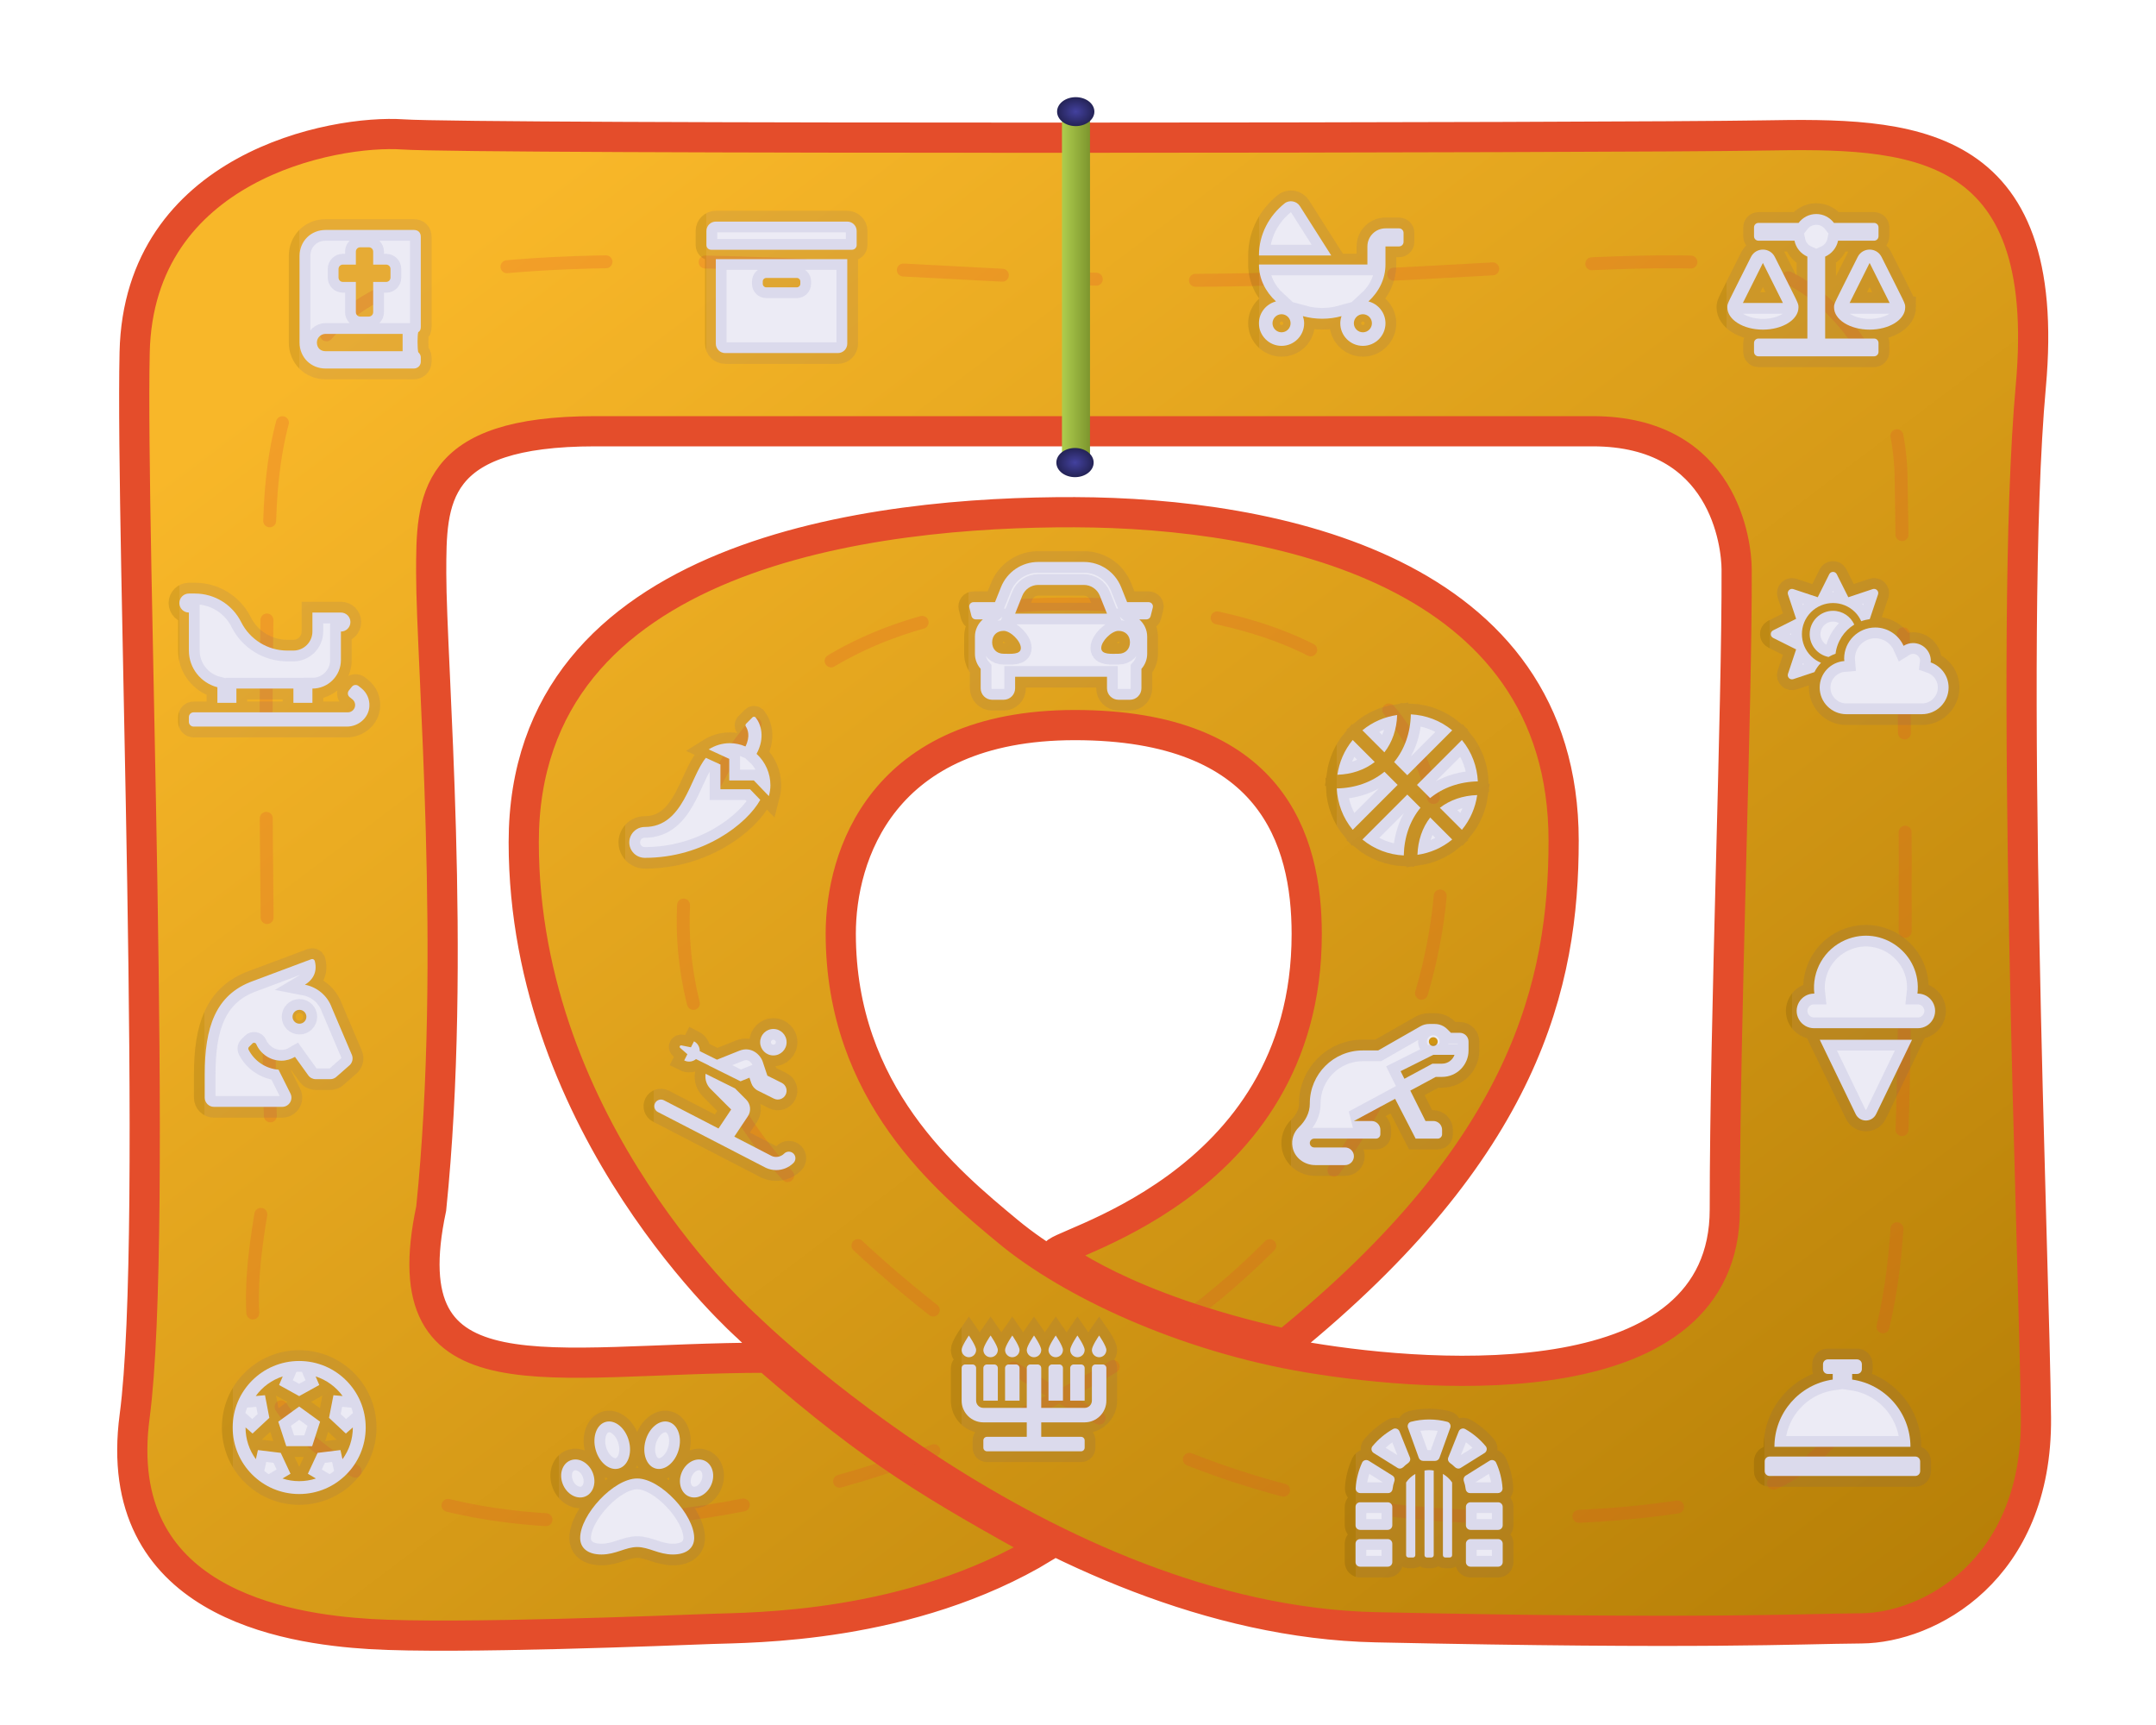 <svg xmlns="http://www.w3.org/2000/svg" viewBox="0 0 500 400"   >
  <defs>
    <linearGradient id="color-1" >
      <title>Pal - 1 - #43419E</title>
      <stop style="stop-color: rgb(67, 65, 158);"/>
    </linearGradient>
    <linearGradient id="color-2" >
      <title>Pal - 1 - #f4f3f9</title>
      <stop style="stop-color: rgb(236, 235, 245);"/>
    </linearGradient>
    <linearGradient id="color-3" >
      <title>Pal - 1 - #E44E2B</title>
      <stop style="stop-color: rgb(228, 77, 43);"/>
    </linearGradient>
    <linearGradient id="color-4">
      <title>freehand</title>
      <stop style="stop-color: rgba(228, 77, 43, 0.32);"/>
    </linearGradient>
    <linearGradient id="color-0" >
      <title>Pal - 1 - #F8B529</title>
      <stop style="stop-color: rgb(248, 181, 41);"/>
    </linearGradient>
    <pattern x="0" y="0" width="25" height="25" patternUnits="userSpaceOnUse" viewBox="0 0 100 100" id="pattern-0">
      <rect x="0" y="0" width="50" height="100" style="fill: black;"/>
    </pattern>
    <pattern id="pattern-0-0" patternTransform="matrix(0.147, -0.108, 0.036, 0.049, 232.06, 62.396)" />
    <pattern id="pattern-1" viewBox="0 0 100 100" patternUnits="userSpaceOnUse" preserveAspectRatio="none" width="100" height="100" >
      <path style="stroke: rgb(0, 0, 0);" d="M 98.838 0.342 L 0.431 98.928 C 0.431 98.928 0.65 1.044 0.624 1.044 C 0.598 1.044 98.772 0.425 98.838 0.342 Z"/>
    </pattern>
    <radialGradient gradientUnits="userSpaceOnUse" cx="255.749" cy="18.158" r="8.285" id="gradient-0">
      <stop offset="0" style="stop-color: rgba(67, 65, 158, 1)"/>
      <stop offset="1" style="stop-color: rgba(36, 35, 86, 1)"/>
    </radialGradient>
    <radialGradient gradientUnits="userSpaceOnUse" cx="255.749" cy="18.158" r="8.285" id="gradient-1">
      <stop offset="0" style="stop-color: rgba(67, 65, 158, 1)"/>
      <stop offset="1" style="stop-color: rgba(36, 35, 86, 1)"/>
    </radialGradient>
    <linearGradient gradientUnits="userSpaceOnUse" x1="249.534" y1="23.792" x2="249.534" y2="106.349" id="gradient-3" gradientTransform="matrix(0, -0.109, 0.109, 0, 242.163, 88.469)">
      <stop offset="0" style="stop-color: #bada55"/>
      <stop offset="1" style="stop-color: #758d29"/>
    </linearGradient>
    <linearGradient gradientUnits="userSpaceOnUse" x1="251.421" y1="31.076" x2="251.421" y2="379.279" id="gradient-21" gradientTransform="matrix(0.798, -0.603, 0.815, 1.078, -89.59, 152.237)">
      <stop offset="0" style="stop-color: rgba(248, 183, 41, 1)"/>
      <stop offset="1" style="stop-color: rgba(181, 126, 6, 1)"/>
    </linearGradient>
    <linearGradient id="gradient-22" />
  </defs>
  <g style="pointer-events: none; visibility: hidden;">
    <path style="stroke: rgb(0, 0, 0); fill: none;" d="M 32.226 81.181 C 30.907 60.825 54.662 29.352 87.874 31.169 C 178.139 36.106 334.72 32.703 425.231 31.169 C 456.432 30.64 473.555 54.297 471.748 88.218 C 467.279 172.138 469.908 248.063 471.748 331.836 C 472.36 359.707 450.378 377.716 421.979 377.716 C 371.268 377.716 358.612 377.716 330.47 377.716 C 287.772 377.716 270.364 372.823 250.265 360.607 C 213.068 337.998 176.553 314.831 150.747 280.263 C 133.506 257.167 122.667 221.691 122.859 200 C 123.388 140.168 176.778 119.421 250.265 119.185 C 322.539 118.952 365.729 135.944 363.914 200 C 362.463 251.205 353.574 270.532 339.803 287.382 C 317.228 315.004 298.741 322.215 242.734 357.841 C 222.696 370.587 186.99 377.716 154.883 377.716 C 133.88 377.716 108.153 377.716 85.034 377.716 C 62.192 377.716 29.062 367.546 32.226 329.468 C 41.417 218.844 30.267 167.452 32.226 81.181 Z"/>
    <path style="stroke: rgb(0, 0, 0); fill: none;" d="M 100 134.445 C 99.052 122.792 105.675 98.96 129.529 100 C 194.362 102.825 296.506 100.877 361.515 100 C 383.924 99.696 401.298 108.969 400 128.386 C 396.791 176.423 400 225.083 400 273.054 C 400 303.35 391.219 314.831 366.962 314.831 C 346.657 314.831 343.515 314.831 324.54 314.831 C 307.226 314.831 286.198 309.414 262.238 300 C 228.397 286.704 214.79 268.999 200 238.884 C 193.104 224.844 197.062 209.514 200 200 C 205.159 183.294 228.897 167.921 250.265 167.921 C 270.806 167.921 293.396 184.198 300 200 C 305.519 213.204 303.44 226.676 300 236.822 C 288.897 269.571 265.808 280.647 238.708 294.667 C 213.222 307.852 183.806 314.916 167.075 314.831 C 152.006 314.754 136.233 314.831 122.276 314.831 C 94.732 314.831 98.212 293.846 100 272.022 C 104.192 220.878 98.593 183.828 100 134.445 Z"/>
  </g>
  <path style="paint-order: stroke; fill: url(#gradient-21); stroke: url(#color-3); stroke-width: 7px;" d="M 244.902 290.818 C 244.902 290.818 260.221 303.304 298.108 311.634 C 354.015 266.289 362.624 227.955 362.624 194.945 C 362.624 132.166 295.349 118.919 249.265 118.772 C 203.181 118.625 121.459 127.848 121.459 195.297 C 121.459 261.983 173.36 307.729 173.36 307.729 C 173.36 307.729 242.422 375.699 319.098 377.337 C 395.774 378.975 416.313 377.706 431.724 377.592 C 447.135 377.478 472.488 364.282 472.159 328.727 C 471.83 293.172 465.668 148.003 470.965 89.586 C 476.262 31.169 442.372 30.824 408.877 31.41 C 375.382 31.996 109.694 32.294 93.499 31.169 C 77.304 30.044 32.194 38.644 31.226 81.712 C 30.258 124.78 36.941 285.327 31.226 328.404 C 25.511 371.481 66.124 377.72 85.896 378.911 C 105.668 380.102 156.087 378.051 165.016 377.716 C 173.945 377.381 211.014 377.716 242.222 358.789 C 216.562 344.523 203.416 337.022 177.887 314.831 C 127.017 314.831 90.298 325.793 100 280.25 C 105.976 221.989 100 153.869 100 132.939 C 100 115.824 100 100 138.013 100 C 183.189 100 308.615 100 369.365 100 C 400 100 402.724 126.38 402.746 131.998 C 402.87 163.648 400 236.385 400 280.444 C 400 324.503 332.885 319.672 303.68 314.831 C 274.475 309.99 248.051 297.399 233.843 285.622 C 219.635 273.845 194.982 253.594 194.982 216.473 C 194.982 198.676 204.338 168.135 249.265 168.135 C 294.853 168.135 303.042 194.575 303.042 216.597 C 303.042 276.34 242.113 288.899 244.902 290.818 Z">
    <title>Track</title>
  </path>
  <path style="fill: none; stroke-linecap: round; stroke-dashoffset: 18px; stroke-width: 3px; stroke-dasharray: 23; stroke: url(#color-3); stroke-opacity: 0.22;" d="M 249.245 64.583 C 321.659 67.374 390.807 55.661 412.279 63.389 C 425.346 68.092 440.522 86.547 440.889 110.822 C 441.673 162.668 443.419 266.486 438.555 297.975 C 432.916 334.48 417.433 343.415 401.698 347.066 C 371.411 354.094 331.234 352.661 307.701 347.883 C 276.906 341.631 231.023 323.85 183.606 273.631 C 136.189 223.412 155.424 141.691 244.174 140.101 C 332.924 138.511 335.487 187.832 334.128 206.212 C 332.769 224.592 321.695 312.105 182.989 346.609 C 128.911 360.061 90.269 348.839 73.649 335.457 C 47.642 314.515 63.171 280.018 62.782 263.122 C 62.145 235.429 60.765 155.137 62.681 117.504 C 63.748 96.537 69.946 70.113 100.107 64.213 C 137.907 56.818 203.864 62.834 249.245 64.583 Z"/>
  <g style="pointer-events: none;">
    <title>Finish line</title>
    <rect x="246.286" y="23.792" width="6.496" height="82.557" style="paint-order: fill; fill: url(#gradient-3);"/>
    <rect x="246.286" y="23.792" width="6.496" height="82.557" style="paint-order: fill; fill: url(#pattern-0-0); fill-opacity: 0.47;"/>
    <circle style="stroke: rgba(0, 0, 0, 0.57); stroke-width: 0px; fill: url(#gradient-0);" cx="255.749" cy="18.158" r="8.285" transform="matrix(0.522, 0, 0, 0.405, 115.973, 18.533)"/>
    <circle style="stroke: rgba(0, 0, 0, 0.64); stroke-width: 0px; fill: url(#gradient-1);" cx="255.749" cy="18.158" r="8.285" transform="matrix(0.522, 0, 0, 0.408, 115.804, 99.855)"/>
  </g>
  <g style="pointer-events: none; visibility: hidden;">
    <title>Track lines</title>
    <path d="M 277.717 89.105 C 291.635 91.644 301.887 84.841 316.022 84.841 C 320.632 84.841 335.549 87.043 340.15 87.204 C 350.104 87.551 364.749 85.005 364.749 85.415" style="fill: none; stroke: url(#color-4); stroke-linecap: round; stroke-miterlimit: 3; stroke-width: 4px; stroke-opacity: 0.6; stroke-dasharray: 30px; stroke-dashoffset: -24px;"/>
    <path d="M 303.768 63.736 C 316.924 64.282 330.038 63.138 343.14 63.138" style="fill: none; stroke: url(#color-4); stroke-linecap: round; stroke-miterlimit: 3; stroke-width: 4px; stroke-opacity: 0.6; stroke-dasharray: 30px; stroke-dashoffset: -24px;"/>
    <path d="M 316.999 40.415 C 334.752 38.345 357.946 45.445 369.197 45.14 C 374.626 44.993 385.581 43.374 390.506 40.546" style="fill: none; stroke: url(#color-4); stroke-linecap: round; stroke-miterlimit: 3; stroke-width: 4px; stroke-opacity: 0.6; stroke-dasharray: 30px; stroke-dashoffset: -24px;"/>
    <path d="M 413.387 41.911 C 421.679 44.057 425.353 46.394 431.035 52.784 C 432.294 54.199 433.943 55.729 434.948 57.331 C 435.209 57.746 436.323 61.487 436.697 61.487" style="fill: none; stroke: url(#color-4); stroke-linecap: round; stroke-miterlimit: 3; stroke-width: 4px; stroke-opacity: 0.6; stroke-dasharray: 30px; stroke-dashoffset: -24px;"/>
    <path d="M 413.251 69.199 C 421.604 74.773 432.271 83.011 432.271 94.37" style="fill: none; stroke: url(#color-4); stroke-linecap: round; stroke-miterlimit: 3; stroke-width: 4px; stroke-opacity: 0.6; stroke-dasharray: 30px; stroke-dashoffset: -24px;"/>
    <path d="M 412.104 88.425 C 418.316 95.613 424.883 101.724 428.827 110.577 C 430.316 113.922 429.008 129.749 430.522 132.777" style="fill: none; stroke: url(#color-4); stroke-linecap: round; stroke-miterlimit: 3; stroke-width: 4px; stroke-opacity: 0.6; stroke-dasharray: 30px; stroke-dashoffset: -24px;"/>
    <path d="M 420.222 140.766 C 420.222 155.249 421.786 170.049 421.786 184.35" style="fill: none; stroke: url(#color-4); stroke-linecap: round; stroke-miterlimit: 3; stroke-width: 4px; stroke-opacity: 0.6; stroke-dasharray: 30px; stroke-dashoffset: -24px;"/>
    <path d="M 436.544 147.732 C 436.544 162.681 436.44 177.664 436.44 192.586" style="fill: none; stroke: url(#color-4); stroke-linecap: round; stroke-miterlimit: 3; stroke-width: 4px; stroke-opacity: 0.6; stroke-dasharray: 30px; stroke-dashoffset: -24px;"/>
    <path d="M 450.901 152.241 C 451.924 164.737 450.158 177.991 452.611 190.3 C 453.211 193.309 455.638 198.596 453.02 201.168" style="fill: none; stroke: url(#color-4); stroke-linecap: round; stroke-miterlimit: 3; stroke-width: 4px; stroke-opacity: 0.6; stroke-dasharray: 30px; stroke-dashoffset: -24px;"/>
    <path d="M 416.882 210.737 C 417.246 217.691 419.26 224.114 418.85 231.213 C 418.352 239.807 414.914 248.308 414.914 256.883" style="fill: none; stroke: url(#color-4); stroke-linecap: round; stroke-miterlimit: 3; stroke-width: 4px; stroke-opacity: 0.6; stroke-dasharray: 30px; stroke-dashoffset: -24px;"/>
    <path d="M 440.759 214.977 C 441.654 222.495 442.158 230.584 439.968 237.981 C 437.906 244.947 432.263 251.763 432.263 258.902" style="fill: none; stroke: url(#color-4); stroke-linecap: round; stroke-miterlimit: 3; stroke-width: 4px; stroke-opacity: 0.6; stroke-dasharray: 30px; stroke-dashoffset: -24px;"/>
    <path d="M 455.723 239.61 C 457.578 252.642 459.986 266.815 455.719 279.637 C 455.229 281.112 453.514 291.563 453.04 291.324" style="fill: none; stroke: url(#color-4); stroke-linecap: round; stroke-miterlimit: 3; stroke-width: 4px; stroke-opacity: 0.6; stroke-dasharray: 30px; stroke-dashoffset: -24px;"/>
    <path d="M 429.682 286.17 C 429.277 289.532 428.849 292.932 428.252 296.269 C 427.4 301.026 425.857 305.661 425.458 310.503 C 424.979 316.31 428.189 328.57 419.654 328.57" style="fill: none; stroke: url(#color-4); stroke-linecap: round; stroke-miterlimit: 3; stroke-width: 4px; stroke-opacity: 0.6; stroke-dasharray: 30px; stroke-dashoffset: -24px;"/>
    <path d="M 454.321 322.014 C 452.96 335.141 455.851 355.726 437.071 355.726" style="fill: none; stroke: url(#color-4); stroke-linecap: round; stroke-miterlimit: 3; stroke-width: 4px; stroke-opacity: 0.6; stroke-dasharray: 30px; stroke-dashoffset: -24px;"/>
    <path d="M 425.022 362.122 C 410.945 364.96 398.335 360.697 384.714 360.697" style="fill: none; stroke: url(#color-4); stroke-linecap: round; stroke-miterlimit: 3; stroke-width: 4px; stroke-opacity: 0.6; stroke-dasharray: 30px; stroke-dashoffset: -24px;"/>
    <path d="M 448.315 323.861 C 445.98 330.325 444.116 337.815 440.594 343.762 C 433.05 356.501 413.779 351.985 401.744 351.985" style="fill: none; stroke: url(#color-4); stroke-linecap: round; stroke-miterlimit: 3; stroke-width: 4px; stroke-opacity: 0.6; stroke-dasharray: 30px; stroke-dashoffset: -24px;"/>
    <path d="M 323.255 367.884 C 308.754 367.884 296.597 356.857 282.266 353.96" style="fill: none; stroke: url(#color-4); stroke-linecap: round; stroke-miterlimit: 3; stroke-width: 4px; stroke-opacity: 0.6; stroke-dasharray: 30px; stroke-dashoffset: -24px;"/>
    <path d="M 364.816 347.475 C 349.691 347.475 336.224 342.093 321.559 340.074 C 315.6 339.254 309.504 340.057 303.535 339.257 C 303.054 339.192 298.523 338.738 298.523 338.468" style="fill: none; stroke: url(#color-4); stroke-linecap: round; stroke-miterlimit: 3; stroke-width: 4px; stroke-opacity: 0.6; stroke-dasharray: 30px; stroke-dashoffset: -24px;"/>
    <path d="M 287.488 331.267 C 282.15 330.807 270.961 332.501 266.278 329.852 C 264.485 328.838 252.247 312.875 250.155 312.875" style="fill: none; stroke: url(#color-4); stroke-linecap: round; stroke-miterlimit: 3; stroke-width: 4px; stroke-opacity: 0.6; stroke-dasharray: 30px; stroke-dashoffset: -24px;"/>
    <path d="M 236.874 331.23 C 230.742 329.61 225.458 325.4 220.256 321.942" style="fill: none; stroke: url(#color-4); stroke-linecap: round; stroke-miterlimit: 3; stroke-width: 4px; stroke-opacity: 0.6; stroke-dasharray: 30px; stroke-dashoffset: -24px;"/>
    <path d="M 221.44 309.336 C 210.289 304.283 203.1 294.016 199.446 290.363" style="fill: none; stroke: url(#color-4); stroke-linecap: round; stroke-miterlimit: 3; stroke-width: 4px; stroke-opacity: 0.6; stroke-dasharray: 30px; stroke-dashoffset: -24px;"/>
    <path d="M 229.642 298.947 C 224.304 294.457 213.196 276.587 207.256 273.006" style="fill: none; stroke: url(#color-4); stroke-linecap: round; stroke-miterlimit: 3; stroke-width: 4px; stroke-opacity: 0.6; stroke-dasharray: 30px; stroke-dashoffset: -24px;"/>
    <path d="M 358.236 321.141 C 353.185 321.296 348.135 321.445 343.084 321.445" style="fill: none; stroke: url(#color-4); stroke-linecap: round; stroke-miterlimit: 3; stroke-width: 4px; stroke-opacity: 0.6; stroke-dasharray: 30px; stroke-dashoffset: -24px;"/>
    <path d="M 390.214 314.2 C 388.954 314.98 385.255 317.746 383.951 317.746" style="fill: none; stroke: url(#color-4); stroke-linecap: round; stroke-miterlimit: 3; stroke-width: 4px; stroke-opacity: 0.6; stroke-dasharray: 30px; stroke-dashoffset: -24px;"/>
    <path d="M 203.081 313.62 C 196.272 308.286 186.146 304.264 181.128 297.126 C 177.88 292.506 171.049 284.902 166.93 280.783" style="fill: none; stroke: url(#color-4); stroke-linecap: round; stroke-miterlimit: 3; stroke-width: 4px; stroke-opacity: 0.6; stroke-dasharray: 30px; stroke-dashoffset: -24px;"/>
    <path d="M 194.169 274.553 C 189.888 270.075 187.109 255.979 183.135 251.286 C 179.551 247.054 181.212 229.968 180.548 224.699" style="fill: none; stroke: url(#color-4); stroke-linecap: round; stroke-miterlimit: 3; stroke-width: 4px; stroke-opacity: 0.6; stroke-dasharray: 30px; stroke-dashoffset: -24px;"/>
    <path d="M 162.764 270.724 C 157.802 259.907 147.006 260.411 138.889 240.205 C 134.815 230.062 144.657 209.738 142.886 193.68" style="fill: none; stroke: url(#color-4); stroke-linecap: round; stroke-miterlimit: 3; stroke-width: 4px; stroke-opacity: 0.6; stroke-dasharray: 30px; stroke-dashoffset: -24px;"/>
    <path d="M 146.421 177.378 C 149.148 172.097 152.345 166.408 158.025 163.741 C 159.995 162.816 180.672 154.707 182.616 153.871" style="fill: none; stroke: url(#color-4); stroke-linecap: round; stroke-miterlimit: 3; stroke-width: 4px; stroke-opacity: 0.6; stroke-dasharray: 30px; stroke-dashoffset: -24px;"/>
    <path d="M 159.747 184.547 C 171.559 160.155 186.449 176.716 200.562 157.21" style="fill: none; stroke: url(#color-4); stroke-linecap: round; stroke-miterlimit: 3; stroke-width: 4px; stroke-opacity: 0.6; stroke-dasharray: 30px; stroke-dashoffset: -24px;"/>
    <path d="M 180.07 195.656 C 187.658 184.559 200.251 178.372 210.388 170.051 C 212.547 168.278 213.444 164.112 215.394 162.808" style="fill: none; stroke: url(#color-4); stroke-linecap: round; stroke-miterlimit: 3; stroke-width: 4px; stroke-opacity: 0.6; stroke-dasharray: 30px; stroke-dashoffset: -24px;"/>
    <path d="M 220.373 135.342 C 240.53 128.755 259.172 128.022 276.656 130.577 C 277.571 130.711 298.928 135.143 298.928 137.644" style="fill: none; stroke: url(#color-4); stroke-linecap: round; stroke-miterlimit: 3; stroke-width: 4px; stroke-opacity: 0.6; stroke-dasharray: 30px; stroke-dashoffset: -24px;"/>
    <path d="M 231.39 146.196 C 263.804 142.715 276.797 149.926 299.453 151.162" style="fill: none; stroke: url(#color-4); stroke-linecap: round; stroke-miterlimit: 3; stroke-width: 4px; stroke-opacity: 0.6; stroke-dasharray: 30px; stroke-dashoffset: -24px;"/>
    <path d="M 247.276 159.116 C 265.34 157.204 283.341 171.311 288.98 163.165" style="fill: none; stroke: url(#color-4); stroke-linecap: round; stroke-miterlimit: 3; stroke-width: 4px; stroke-opacity: 0.6; stroke-dasharray: 30px; stroke-dashoffset: -24px;"/>
    <path d="M 328.502 146.224 C 336.479 152.785 345.18 160.04 349.531 169.675 C 353.934 179.425 354.625 190.817 354.625 201.386" style="fill: none; stroke: url(#color-4); stroke-linecap: round; stroke-miterlimit: 3; stroke-width: 4px; stroke-opacity: 0.6; stroke-dasharray: 30px; stroke-dashoffset: -24px;"/>
    <path d="M 310.574 168.656 C 322.068 181.55 327.468 195.82 327.468 213.174" style="fill: none; stroke: url(#color-4); stroke-linecap: round; stroke-miterlimit: 3; stroke-width: 4px; stroke-opacity: 0.6; stroke-dasharray: 30px; stroke-dashoffset: -24px;"/>
    <path d="M 339.793 212.352 C 340.299 224.05 337.226 231.035 331.357 240.657 C 329.863 243.106 327.499 248.532 324.754 249.893" style="fill: none; stroke: url(#color-4); stroke-linecap: round; stroke-miterlimit: 3; stroke-width: 4px; stroke-opacity: 0.6; stroke-dasharray: 30px; stroke-dashoffset: -24px;"/>
    <path d="M 311.958 269.553 C 305.942 278.518 297.463 281.646 290.405 288.581" style="fill: none; stroke: url(#color-4); stroke-linecap: round; stroke-miterlimit: 3; stroke-width: 4px; stroke-opacity: 0.6; stroke-dasharray: 30px; stroke-dashoffset: -24px;"/>
    <path d="M 270.478 289.47 C 265.011 296.203 263.226 297.264 254.42 297.264" style="fill: none; stroke: url(#color-4); stroke-linecap: round; stroke-miterlimit: 3; stroke-width: 4px; stroke-opacity: 0.6; stroke-dasharray: 30px; stroke-dashoffset: -24px;"/>
    <path d="M 309.827 296.778 C 296.007 307.581 308.314 303.295 290.987 307.588" style="fill: none; stroke: url(#color-4); stroke-linecap: round; stroke-miterlimit: 3; stroke-width: 4px; stroke-opacity: 0.6; stroke-dasharray: 30px; stroke-dashoffset: -24px;"/>
    <path d="M 336.597 248.703 C 331.018 258.086 322.343 268.678 314.58 276.304" style="fill: none; stroke: url(#color-4); stroke-linecap: round; stroke-miterlimit: 3; stroke-width: 4px; stroke-opacity: 0.6; stroke-dasharray: 30px; stroke-dashoffset: -24px;"/>
    <path d="M 177.463 329.962 C 161.824 333.26 148.324 335.018 132.199 333.406" style="fill: none; stroke: url(#color-4); stroke-linecap: round; stroke-miterlimit: 3; stroke-width: 4px; stroke-opacity: 0.6; stroke-dasharray: 30px; stroke-dashoffset: -24px;"/>
    <path d="M 183.351 343.119 C 173.629 348.047 163.044 349.796 152.244 350.822 C 147.891 351.236 140.505 350.303 136.474 352.3" style="fill: none; stroke: url(#color-4); stroke-linecap: round; stroke-miterlimit: 3; stroke-width: 4px; stroke-opacity: 0.6; stroke-dasharray: 30px; stroke-dashoffset: -24px;"/>
    <path d="M 208.019 360.065 C 178.711 378.756 174.506 363.258 139.252 368.545" style="fill: none; stroke: url(#color-4); stroke-linecap: round; stroke-miterlimit: 3; stroke-width: 4px; stroke-opacity: 0.6; stroke-dasharray: 30px; stroke-dashoffset: -24px;"/>
    <path d="M 108.135 367.952 C 85.384 371.606 82.994 360.966 64.353 359.293" style="fill: none; stroke: url(#color-4); stroke-linecap: round; stroke-miterlimit: 3; stroke-width: 4px; stroke-opacity: 0.6; stroke-dasharray: 30px; stroke-dashoffset: -24px;"/>
    <path d="M 102.605 344.836 C 82.105 347.711 65.777 340.479 62.868 325.961 C 61.994 321.601 60.454 316.174 60.454 311.735 C 60.454 310.485 61.228 306.256 60.45 305.478" style="fill: none; stroke: url(#color-4); stroke-linecap: round; stroke-miterlimit: 3; stroke-width: 4px; stroke-opacity: 0.6; stroke-dasharray: 30px; stroke-dashoffset: -24px;"/>
    <path d="M 83.983 309.128 C 78.882 295.706 91.884 277.152 90.998 260.373" style="fill: none; stroke: url(#color-4); stroke-linecap: round; stroke-miterlimit: 3; stroke-width: 4px; stroke-opacity: 0.6; stroke-dasharray: 30px; stroke-dashoffset: -24px;"/>
    <path d="M 64.23 283.261 C 63.127 265.958 75.528 252.893 72.771 228.849" style="fill: none; stroke: url(#color-4); stroke-linecap: round; stroke-miterlimit: 3; stroke-width: 4px; stroke-opacity: 0.6; stroke-dasharray: 30px; stroke-dashoffset: -24px;"/>
    <path d="M 49.087 275.596 C 51.108 255.456 41.704 247.314 41.704 231.35 C 41.704 223.866 50.284 207.771 47.811 189.477" style="fill: none; stroke: url(#color-4); stroke-linecap: round; stroke-miterlimit: 3; stroke-width: 4px; stroke-opacity: 0.6; stroke-dasharray: 30px; stroke-dashoffset: -24px;"/>
    <path d="M 63.49 219.793 C 63.935 207.508 72.164 203.766 72.787 185.66 C 73.238 172.545 67.616 163.82 66.802 163.82" style="fill: none; stroke: url(#color-4); stroke-linecap: round; stroke-miterlimit: 3; stroke-width: 4px; stroke-opacity: 0.6; stroke-dasharray: 30px; stroke-dashoffset: -24px;"/>
    <path d="M 88.049 181.251 C 85.388 166.291 85.8 152.92 86.146 137.848 C 86.253 133.162 88.508 126.428 88.756 121.751 C 88.774 121.412 89.178 117.676 88.678 117.676" style="fill: none; stroke: url(#color-4); stroke-linecap: round; stroke-miterlimit: 3; stroke-width: 4px; stroke-opacity: 0.6; stroke-dasharray: 30px; stroke-dashoffset: -24px;"/>
    <path d="M 45.889 162.353 C 45.675 154.399 52.107 146.8 51.199 138.979 C 48.943 119.561 57.642 109.537 59.101 97.165" style="fill: none; stroke: url(#color-4); stroke-linecap: round; stroke-miterlimit: 3; stroke-width: 4px; stroke-opacity: 0.6; stroke-dasharray: 30px; stroke-dashoffset: -24px;"/>
    <path d="M 47.528 93.985 C 47.528 88.316 48.684 83.071 49.684 77.524 C 51.232 68.942 51.411 65.074 57.103 58.544 C 60.345 54.825 70.894 51.065 75.275 50.846 C 87.145 50.251 99.112 48.82 111.003 48.82" style="fill: none; stroke: url(#color-4); stroke-linecap: round; stroke-miterlimit: 3; stroke-width: 4px; stroke-opacity: 0.6; stroke-dasharray: 30px; stroke-dashoffset: -24px;"/>
    <path d="M 71.766 94.809 C 87.824 87.594 94.529 68.877 118.637 70.877" style="fill: none; stroke: url(#color-4); stroke-linecap: round; stroke-miterlimit: 3; stroke-width: 4px; stroke-opacity: 0.6; stroke-dasharray: 30px; stroke-dashoffset: -24px;"/>
    <path d="M 113.299 87.114 C 125.482 82.326 132.594 82.367 151.963 84.765" style="fill: none; stroke: url(#color-4); stroke-linecap: round; stroke-miterlimit: 3; stroke-width: 4px; stroke-opacity: 0.6; stroke-dasharray: 30px; stroke-dashoffset: -24px;"/>
    <path d="M 177.898 82.235 C 187.794 81.524 197.569 81.368 207.504 81.667 C 209.68 81.733 214.533 80.775 216.362 82.604" style="fill: none; stroke: url(#color-4); stroke-linecap: round; stroke-miterlimit: 3; stroke-width: 4px; stroke-opacity: 0.6; stroke-dasharray: 30px; stroke-dashoffset: -24px;"/>
    <path d="M 175.825 49.167 C 189.687 49.167 203.21 42.443 216.809 45.221 C 231.01 48.122 234.012 54.903 240.338 51.684" style="fill: none; stroke: url(#color-4); stroke-linecap: round; stroke-miterlimit: 3; stroke-width: 4px; stroke-opacity: 0.6; stroke-dasharray: 30px; stroke-dashoffset: -24px;"/>
    <path d="M 205.738 66.813 C 220.862 64.588 235.237 68.501 249.907 68.501" style="fill: none; stroke: url(#color-4); stroke-linecap: round; stroke-miterlimit: 3; stroke-width: 4px; stroke-opacity: 0.6; stroke-dasharray: 30px; stroke-dashoffset: -24px;"/>
  </g>
  <g>
    <title>Icons</title>
    <path d="M 166.004 79.692 C 166.004 80.897 166.978 81.871 168.183 81.871 L 194.314 81.871 C 195.518 81.871 196.491 80.897 196.491 79.692 L 196.491 60.093 L 166.004 60.093 L 166.004 79.692 Z M 176.893 65.265 C 176.893 64.817 177.261 64.449 177.709 64.449 L 184.786 64.449 C 185.236 64.449 185.603 64.817 185.603 65.265 L 185.603 65.809 C 185.603 66.258 185.236 66.626 184.786 66.626 L 177.709 66.626 C 177.261 66.626 176.893 66.258 176.893 65.809 L 176.893 65.265 Z M 196.491 51.383 L 166.004 51.383 C 164.8 51.383 163.827 52.356 163.827 53.561 L 163.827 56.828 C 163.827 57.426 164.317 57.915 164.915 57.915 L 197.58 57.915 C 198.179 57.915 198.669 57.426 198.669 56.828 L 198.669 53.561 C 198.669 52.356 197.696 51.383 196.491 51.383 Z" style="paint-order: fill; fill-rule: evenodd; stroke: url(#color-1); stroke-width: 5px; vector-effect: non-scaling-stroke; fill: rgb(236, 235, 245); stroke-opacity: 0.1;"/>
    <path d="M 301.449 47.779 C 300.708 46.612 299.012 46.286 297.912 47.163 C 294.277 50.064 291.965 54.394 291.965 59.241 L 308.732 59.241 L 301.449 47.779 Z M 324.451 52.952 L 321.307 52.952 C 318.995 52.952 317.116 54.832 317.116 57.144 L 317.116 61.337 L 291.965 61.337 C 291.965 64.65 293.472 67.65 295.914 69.897 C 293.648 70.48 291.965 72.516 291.965 74.959 C 291.965 77.856 294.309 80.2 297.204 80.2 C 300.1 80.2 302.445 77.856 302.445 74.959 C 302.445 74.377 302.327 73.833 302.157 73.308 C 303.571 73.695 305.078 73.911 306.636 73.911 C 308.195 73.911 309.707 73.695 311.115 73.308 C 310.94 73.833 310.827 74.377 310.827 74.959 C 310.827 77.856 313.172 80.2 316.068 80.2 C 318.963 80.2 321.307 77.856 321.307 74.959 C 321.307 72.516 319.625 70.48 317.358 69.897 C 319.8 67.65 321.307 64.65 321.307 61.337 L 321.307 57.144 L 324.451 57.144 C 325.027 57.144 325.499 56.673 325.499 56.096 L 325.499 54.001 C 325.499 53.424 325.027 52.952 324.451 52.952 Z M 297.204 77.055 C 296.051 77.055 295.109 76.113 295.109 74.959 C 295.109 73.806 296.051 72.864 297.204 72.864 C 298.358 72.864 299.3 73.806 299.3 74.959 C 299.3 76.113 298.358 77.055 297.204 77.055 Z M 318.163 74.959 C 318.163 76.113 317.221 77.055 316.068 77.055 C 314.914 77.055 313.972 76.113 313.972 74.959 C 313.972 73.806 314.914 72.864 316.068 72.864 C 317.221 72.864 318.163 73.806 318.163 74.959 Z" style="paint-order: fill; fill-rule: evenodd; stroke: url(#color-1); stroke-width: 5px; vector-effect: non-scaling-stroke; fill: rgb(236, 235, 245); stroke-opacity: 0.1;"/>
    <path d="M 417.087 71.282 L 417.086 71.282 C 417.086 70.239 417.172 70.719 411.604 59.584 C 410.467 57.31 407.209 57.305 406.07 59.584 C 400.455 70.815 400.589 70.273 400.589 71.282 L 400.589 71.282 C 400.589 74.13 404.282 76.438 408.838 76.438 C 413.394 76.438 417.087 74.13 417.087 71.282 Z M 408.838 60.97 L 413.478 70.251 L 404.197 70.251 L 408.838 60.97 Z M 441.835 71.282 C 441.835 70.239 441.921 70.719 436.354 59.584 C 435.216 57.31 431.959 57.305 430.819 59.584 C 425.205 70.815 425.338 70.273 425.338 71.282 L 425.337 71.282 C 425.337 74.13 429.03 76.438 433.587 76.438 C 438.142 76.438 441.836 74.13 441.836 71.282 L 441.835 71.282 Z M 428.947 70.251 L 433.587 60.97 L 438.227 70.251 L 428.947 70.251 Z M 434.617 78.5 L 423.274 78.5 L 423.274 59.504 C 424.79 58.841 425.928 57.474 426.265 55.814 L 434.617 55.814 C 435.188 55.814 435.649 55.352 435.649 54.783 L 435.649 52.721 C 435.649 52.151 435.188 51.69 434.617 51.69 L 425.314 51.69 C 424.373 50.444 422.894 49.627 421.212 49.627 C 419.531 49.627 418.051 50.444 417.11 51.69 L 407.806 51.69 C 407.237 51.69 406.776 52.151 406.776 52.721 L 406.776 54.783 C 406.776 55.352 407.237 55.814 407.806 55.814 L 416.16 55.814 C 416.497 57.474 417.633 58.841 419.15 59.504 L 419.15 78.5 L 407.806 78.5 C 407.237 78.5 406.776 78.962 406.776 79.531 L 406.776 81.594 C 406.776 82.164 407.237 82.626 407.806 82.626 L 434.617 82.626 C 435.188 82.626 435.649 82.164 435.649 81.594 L 435.649 79.531 C 435.649 78.962 435.188 78.5 434.617 78.5 Z" style="paint-order: fill; fill-rule: evenodd; stroke: url(#color-1); stroke-width: 5px; vector-effect: non-scaling-stroke; fill: rgb(236, 235, 245); stroke-opacity: 0.1;"/>
    <path d="M 97.588 75.816 L 97.588 54.932 C 97.588 53.928 96.986 53.326 95.981 53.326 L 75.499 53.326 C 72.086 53.326 69.475 55.936 69.475 59.35 L 69.475 79.43 C 69.475 82.845 72.086 85.455 75.499 85.455 L 95.981 85.455 C 96.784 85.455 97.588 84.852 97.588 83.848 L 97.588 82.845 C 97.588 82.443 97.387 82.041 96.986 81.64 C 96.784 80.635 96.784 77.824 96.986 77.021 C 97.387 76.82 97.588 76.419 97.588 75.816 Z M 78.511 62.362 C 78.511 61.807 78.962 61.358 79.515 61.358 L 82.528 61.358 L 82.528 58.346 C 82.528 57.792 82.977 57.342 83.532 57.342 L 85.54 57.342 C 86.095 57.342 86.544 57.792 86.544 58.346 L 86.544 61.358 L 89.556 61.358 C 90.11 61.358 90.56 61.807 90.56 62.362 L 90.56 64.37 C 90.56 64.926 90.11 65.374 89.556 65.374 L 86.544 65.374 L 86.544 72.402 C 86.544 72.957 86.095 73.407 85.54 73.407 L 83.532 73.407 C 82.977 73.407 82.528 72.957 82.528 72.402 L 82.528 65.374 L 79.515 65.374 C 78.962 65.374 78.511 64.926 78.511 64.37 L 78.511 62.362 Z M 93.371 81.439 L 75.499 81.439 C 74.295 81.439 73.491 80.635 73.491 79.43 C 73.491 78.226 74.496 77.423 75.499 77.423 L 93.371 77.423 L 93.371 81.439 Z" style="paint-order: fill; fill-rule: evenodd; stroke: url(#color-1); stroke-width: 5px; vector-effect: non-scaling-stroke; fill: rgb(236, 235, 245); stroke-opacity: 0.1;"/>
    <path d="M 324.014 165.798 C 321.124 166.214 318.327 167.388 315.953 169.347 L 321.058 174.454 C 322.892 172.092 323.915 169.097 324.014 165.798 Z M 326.37 179.765 L 336.786 169.347 C 333.989 167.038 330.611 165.817 327.188 165.647 C 327.108 169.863 325.768 173.715 323.315 176.71 L 326.37 179.765 Z M 313.709 171.591 C 311.75 173.966 310.576 176.763 310.159 179.652 C 313.458 179.554 316.461 178.531 318.816 176.697 L 313.709 171.591 Z M 331.667 185.062 C 334.655 182.614 338.509 181.275 342.73 181.189 C 342.56 177.766 341.339 174.388 339.03 171.591 L 328.612 182.007 L 331.667 185.062 Z M 326.37 184.25 L 315.953 194.669 C 318.75 196.97 322.127 198.198 325.551 198.369 C 325.636 194.147 326.976 190.294 329.424 187.306 L 326.37 184.25 Z M 339.03 192.425 C 340.989 190.05 342.163 187.253 342.579 184.364 C 339.274 184.469 336.278 185.491 333.923 187.318 L 339.03 192.425 Z M 321.072 178.953 C 318.076 181.407 314.224 182.753 310.008 182.826 C 310.179 186.25 311.4 189.627 313.709 192.425 L 324.127 182.007 L 321.072 178.953 Z M 328.725 198.218 C 331.615 197.801 334.411 196.627 336.786 194.669 L 331.679 189.561 C 329.853 191.917 328.83 194.919 328.725 198.218 Z" style="paint-order: fill; fill-rule: evenodd; stroke: url(#color-1); stroke-width: 5px; vector-effect: non-scaling-stroke; fill: rgb(236, 235, 245); stroke-opacity: 0.1;"/>
    <path d="M 266.376 139.629 L 261.393 139.629 L 260.009 136.167 C 258.586 132.607 255.189 130.308 251.355 130.308 L 240.786 130.308 C 236.953 130.308 233.555 132.607 232.132 136.167 L 230.748 139.629 L 225.765 139.629 C 225.115 139.629 224.638 140.24 224.797 140.869 L 225.296 142.867 C 225.407 143.312 225.806 143.624 226.265 143.624 L 227.935 143.624 C 226.817 144.6 226.098 146.019 226.098 147.618 L 226.098 151.612 C 226.098 152.954 226.61 154.165 227.429 155.102 L 227.429 159.603 C 227.429 161.073 228.621 162.266 230.092 162.266 L 232.755 162.266 C 234.226 162.266 235.418 161.073 235.418 159.603 L 235.418 156.939 L 256.723 156.939 L 256.723 159.603 C 256.723 161.073 257.916 162.266 259.386 162.266 L 262.05 162.266 C 263.52 162.266 264.712 161.073 264.712 159.603 L 264.712 155.102 C 265.531 154.167 266.044 152.955 266.044 151.612 L 266.044 147.618 C 266.044 146.019 265.324 144.6 264.208 143.624 L 265.877 143.624 C 266.337 143.624 266.736 143.312 266.847 142.867 L 267.346 140.869 C 267.503 140.24 267.026 139.629 266.376 139.629 Z M 237.077 138.145 C 237.683 136.629 239.152 135.634 240.786 135.634 L 251.355 135.634 C 252.99 135.634 254.458 136.629 255.065 138.145 L 256.723 142.292 L 235.418 142.292 L 237.077 138.145 Z M 232.755 151.597 C 231.157 151.597 230.092 150.534 230.092 148.942 C 230.092 147.348 231.157 146.287 232.755 146.287 C 234.353 146.287 236.75 148.676 236.75 150.269 C 236.75 151.862 234.353 151.597 232.755 151.597 Z M 259.386 151.597 C 257.788 151.597 255.392 151.862 255.392 150.269 C 255.392 148.676 257.788 146.287 259.386 146.287 C 260.983 146.287 262.05 147.348 262.05 148.942 C 262.05 150.534 260.983 151.597 259.386 151.597 Z" style="paint-order: fill; fill-rule: evenodd; stroke: url(#color-1); stroke-width: 5px; vector-effect: non-scaling-stroke; fill: rgb(236, 235, 245); stroke-opacity: 0.1;"/>
    <path d="M 447.729 153.6 C 447.743 153.478 447.78 153.362 447.78 153.24 C 447.78 150.965 445.931 149.116 443.657 149.116 C 442.844 149.116 442.096 149.361 441.459 149.76 C 440.325 147.26 437.819 145.507 434.893 145.507 C 430.91 145.507 427.676 148.735 427.676 152.724 C 427.676 152.917 427.721 153.098 427.734 153.284 C 424.537 153.523 422.004 156.166 422.004 159.426 C 422.004 162.841 424.775 165.612 428.191 165.612 L 445.718 165.612 C 449.134 165.612 451.904 162.841 451.904 159.426 C 451.904 156.713 450.152 154.438 447.729 153.6 Z M 419.995 152.144 C 417.179 149.329 417.179 144.753 419.995 141.944 C 422.811 139.128 427.386 139.128 430.201 141.944 C 430.827 142.569 431.291 143.291 431.639 144.052 C 432.271 143.813 432.935 143.665 433.617 143.568 L 435.537 137.839 C 435.794 137.072 435.067 136.351 434.3 136.602 L 428.642 138.49 L 425.968 133.155 C 425.614 132.434 424.584 132.434 424.222 133.155 L 421.554 138.49 L 415.89 136.602 C 415.129 136.351 414.401 137.079 414.652 137.839 L 416.54 143.497 L 411.205 146.171 C 410.484 146.531 410.484 147.557 411.205 147.917 L 416.54 150.586 L 414.652 156.243 C 414.395 157.009 415.123 157.73 415.89 157.481 L 420.794 155.849 C 421.187 155.05 421.696 154.321 422.315 153.691 C 421.47 153.342 420.679 152.827 419.995 152.144 Z M 419.685 147.041 C 419.685 149.67 421.573 151.861 424.061 152.344 C 424.577 152.042 425.111 151.778 425.685 151.59 C 426.032 148.735 427.682 146.275 430.028 144.824 C 429.177 142.95 427.289 141.635 425.098 141.635 C 422.115 141.635 419.685 144.058 419.685 147.041 Z" style="paint-order: fill; fill-rule: evenodd; stroke: url(#color-1); stroke-width: 5px; vector-effect: non-scaling-stroke; fill: rgb(236, 235, 245); stroke-opacity: 0.1;"/>
    <path d="M 84.81 331.017 C 84.81 339.537 77.904 346.443 69.384 346.443 C 60.865 346.443 53.959 339.537 53.959 331.017 C 53.959 322.497 60.865 315.591 69.384 315.591 C 77.904 315.591 84.81 322.497 84.81 331.017 Z M 81.824 331.017 L 81.824 331 L 80.203 332.413 L 76.305 328.775 L 77.328 323.528 L 79.462 323.718 C 77.913 321.592 75.729 319.982 73.197 319.17 L 74.047 321.157 L 69.384 323.739 L 64.722 321.157 L 65.572 319.17 C 63.045 319.98 60.858 321.587 59.308 323.718 L 61.457 323.528 L 62.464 328.775 L 58.567 332.413 L 56.945 331 L 56.945 331.017 C 56.945 333.692 57.784 336.239 59.338 338.356 L 59.817 336.247 L 65.112 336.897 L 67.37 341.738 L 65.51 342.844 C 68.011 343.66 70.753 343.662 73.259 342.844 L 71.399 341.738 L 73.657 336.897 L 78.952 336.247 L 79.431 338.356 C 80.985 336.239 81.824 333.692 81.824 331.017 Z M 66.392 335.344 L 64.533 329.664 L 69.384 326.148 L 74.236 329.664 L 72.394 335.344 L 66.392 335.344 Z" style="paint-order: fill; fill-rule: evenodd; stroke: url(#color-1); stroke-width: 5px; vector-effect: non-scaling-stroke; fill: rgb(236, 235, 245); stroke-opacity: 0.1;"/>
    <path d="M 81.62 244.644 L 76.94 233.642 C 75.942 230.883 73.564 228.888 70.711 228.339 C 71.917 227.628 73.813 225.934 73.001 222.828 C 72.914 222.491 72.526 222.297 72.199 222.418 L 58.657 227.487 C 49.885 230.642 47.48 238.377 47.48 249.084 L 47.48 254.522 C 47.48 255.708 48.438 256.665 49.623 256.665 L 65.442 256.665 C 67.034 256.665 68.073 254.991 67.356 253.564 L 64.624 248.093 L 64.624 248.048 C 61.57 247.811 58.959 245.992 57.639 243.385 C 57.532 243.178 57.579 242.924 57.747 242.762 L 58.557 241.952 C 58.818 241.691 59.267 241.772 59.421 242.114 C 60.412 244.37 62.648 245.957 65.274 245.957 C 66.425 245.957 67.483 245.616 68.407 245.073 L 71.488 249.351 C 71.89 249.914 72.539 250.244 73.23 250.244 L 76.598 250.244 C 77.167 250.244 77.71 250.014 78.111 249.614 L 81.145 246.948 C 81.74 246.338 81.929 245.435 81.62 244.644 Z M 69.446 237.378 C 68.555 237.378 67.839 236.663 67.839 235.771 C 67.839 234.881 68.555 234.164 69.446 234.164 C 70.336 234.164 71.053 234.881 71.053 235.771 C 71.053 236.663 70.336 237.378 69.446 237.378 Z" style="paint-order: fill; fill-rule: evenodd; stroke: url(#color-1); stroke-width: 5px; vector-effect: non-scaling-stroke; fill: rgb(236, 235, 245); stroke-opacity: 0.1;"/>
    <path d="M 83.793 159.58 L 83.152 159.071 C 82.677 158.692 81.981 158.768 81.603 159.244 L 80.914 160.104 C 80.535 160.579 80.61 161.274 81.087 161.654 L 81.727 162.163 C 82.133 162.486 82.36 162.969 82.36 163.485 C 82.36 164.421 81.603 165.179 80.666 165.179 L 44.905 165.179 C 44.3 165.179 43.804 165.675 43.804 166.281 L 43.804 167.382 C 43.804 167.99 44.3 168.484 44.905 168.484 L 80.44 168.484 C 83.124 168.484 85.514 166.467 85.666 163.782 C 85.762 162.142 85.067 160.593 83.793 159.58 Z M 43.804 150.856 C 43.804 154.96 46.619 158.376 50.414 159.361 L 50.414 162.976 L 54.823 162.976 L 54.823 159.67 L 68.044 159.67 L 68.044 162.976 L 72.451 162.976 L 72.451 159.67 C 76.1 159.67 79.062 156.709 79.062 153.059 L 79.062 146.449 C 80.281 146.449 81.266 145.464 81.266 144.244 C 81.266 143.025 80.281 142.041 79.062 142.041 L 72.451 142.041 L 72.451 146.449 C 72.451 148.879 70.475 150.856 68.044 150.856 L 66.617 150.856 C 62.086 150.856 57.949 148.294 55.924 144.244 C 53.9 140.195 49.753 137.633 45.229 137.633 L 43.804 137.633 C 42.585 137.633 41.6 138.618 41.6 139.838 C 41.6 141.056 42.585 142.041 43.804 142.041 L 43.804 150.856 Z" style="paint-order: fill; fill-rule: evenodd; stroke: url(#color-1); stroke-width: 5px; vector-effect: non-scaling-stroke; fill: rgb(236, 235, 245); stroke-opacity: 0.1;"/>
    <path d="M 179.355 244.739 C 181.049 244.739 182.423 243.364 182.423 241.671 C 182.423 239.976 181.049 238.602 179.355 238.602 C 177.662 238.602 176.287 239.976 176.287 241.671 C 176.287 243.364 177.662 244.739 179.355 244.739 Z M 184.022 267.501 C 183.42 266.9 182.448 266.9 181.855 267.501 C 181.081 268.275 179.904 268.486 178.972 268.057 L 170.291 263.57 L 173.436 258.853 C 174.247 257.638 174.088 256.008 173.051 254.978 L 170.47 252.39 L 163.63 248.995 C 163.444 250.268 163.847 251.553 164.761 252.473 L 169.562 257.28 L 166.628 261.679 L 153.978 255.138 C 153.23 254.756 152.303 255.043 151.913 255.797 C 151.524 256.551 151.818 257.478 152.571 257.861 L 177.624 270.805 C 178.383 271.157 179.189 271.324 179.995 271.324 C 181.477 271.324 182.934 270.749 184.022 269.662 C 184.615 269.067 184.615 268.096 184.022 267.501 Z M 159.412 244.457 L 158.675 245.895 C 159.597 246.363 160.67 246.209 161.412 245.589 L 164.43 247.085 C 164.423 247.091 164.423 247.097 164.417 247.104 L 171.735 250.734 L 173.806 249.903 L 174.215 251.125 C 174.471 251.898 175.022 252.53 175.751 252.895 L 179.464 254.748 C 180.481 255.253 181.701 254.844 182.206 253.835 C 182.711 252.825 182.302 251.597 181.292 251.092 L 177.962 249.425 L 176.869 246.151 C 176.351 244.604 174.254 242.533 171.467 243.645 L 166.276 245.723 L 162.281 243.741 C 162.301 242.814 161.821 241.913 160.946 241.466 L 160.236 242.853 L 160.223 242.853 L 158.024 242.406 C 157.909 242.381 157.787 242.418 157.705 242.513 C 157.583 242.655 157.596 242.865 157.737 242.988 L 159.412 244.457 Z" style="paint-order: fill; fill-rule: evenodd; stroke: url(#color-1); stroke-width: 5px; vector-effect: non-scaling-stroke; fill: rgb(236, 235, 245); stroke-opacity: 0.1;"/>
    <path d="M 167.076 183.012 L 167.076 177.279 L 163.706 175.731 C 159.969 180.178 158.571 191.762 149.521 191.762 C 146.766 191.762 145.045 194.744 146.422 197.13 C 147.063 198.238 148.244 198.92 149.521 198.92 C 163.113 198.92 173.212 191.067 176.314 185.476 L 173.945 183.012 Z M 175.456 174.808 C 177.511 170.984 176.441 167.887 175.255 166.388 C 175.064 166.15 174.707 166.132 174.492 166.35 L 173.029 167.819 C 172.856 167.996 172.832 168.27 172.973 168.474 C 173.41 169.136 174.062 170.717 172.883 173.095 C 171.73 172.592 170.486 172.332 169.229 172.332 C 167.44 172.332 165.777 172.877 164.35 173.776 L 169.122 175.968 L 169.122 180.967 L 174.816 180.967 L 178.312 184.604 C 178.52 183.796 178.667 182.966 178.667 182.091 C 178.669 179.319 177.503 176.676 175.456 174.808 Z" style="paint-order: fill; fill-rule: evenodd; stroke: url(#color-1); stroke-width: 5px; vector-effect: non-scaling-stroke; fill: rgb(236, 235, 245); stroke-opacity: 0.1;"/>
    <path d="M 147.767 342.834 C 142.3 342.834 134.546 351.287 134.546 356.623 C 134.546 359.027 136.392 360.463 139.486 360.463 C 142.85 360.463 145.07 358.736 147.767 358.736 C 150.489 358.736 152.715 360.463 156.049 360.463 C 159.142 360.463 160.989 359.027 160.989 356.623 C 160.989 351.287 153.236 342.834 147.767 342.834 Z M 137.626 341.966 C 136.91 339.58 134.703 338.034 132.698 338.514 C 130.693 338.994 129.648 341.316 130.364 343.702 C 131.08 346.088 133.287 347.634 135.292 347.154 C 137.297 346.674 138.341 344.352 137.626 341.966 Z M 143.46 340.536 C 145.59 339.973 146.656 337.096 145.841 334.107 C 145.025 331.116 142.638 329.147 140.507 329.709 C 138.376 330.268 137.31 333.147 138.126 336.137 C 138.941 339.126 141.329 341.096 143.46 340.536 Z M 162.837 338.515 C 160.832 338.035 158.626 339.581 157.909 341.967 C 157.193 344.353 158.237 346.675 160.243 347.155 C 162.248 347.635 164.453 346.089 165.171 343.702 C 165.886 341.317 164.842 338.994 162.837 338.515 Z M 152.075 340.536 C 154.206 341.095 156.593 339.126 157.41 336.137 C 158.225 333.147 157.158 330.269 155.028 329.709 C 152.898 329.146 150.509 331.116 149.694 334.107 C 148.879 337.096 149.946 339.973 152.075 340.536 Z" style="paint-order: fill; fill-rule: evenodd; stroke: url(#color-1); stroke-width: 5px; vector-effect: non-scaling-stroke; fill: rgb(236, 235, 245); stroke-opacity: 0.1;"/>
    <path d="M 338.528 239.49 L 336.482 239.49 L 335.635 238.644 C 334.868 237.876 333.827 237.444 332.743 237.445 L 331.433 237.445 C 330.721 237.445 330.023 237.63 329.403 237.984 L 319.61 243.58 L 316.03 243.58 C 309.253 243.58 303.759 249.073 303.759 255.85 L 303.759 255.955 C 303.759 258.048 302.737 259.925 301.232 261.38 C 300.07 262.502 299.436 264.172 299.751 265.967 C 300.182 268.447 302.491 270.167 305.008 270.167 L 311.941 270.167 C 313.069 270.167 313.985 269.25 313.985 268.121 C 313.985 266.992 313.069 266.076 311.941 266.076 L 304.781 266.076 C 304.217 266.076 303.759 265.618 303.759 265.055 C 303.759 264.489 304.217 264.031 304.781 264.031 L 319.098 264.031 C 319.664 264.031 320.121 263.573 320.121 263.009 L 320.121 261.986 C 320.121 260.856 319.204 259.941 318.074 259.941 L 313.985 259.941 L 323.54 254.795 L 328.302 264.031 L 333.414 264.031 C 333.978 264.031 334.437 263.573 334.437 263.009 L 334.437 261.986 C 334.437 260.856 333.52 259.941 332.392 259.941 L 330.588 259.941 L 327.066 252.898 L 332.975 249.716 L 334.437 249.716 C 337.825 249.716 340.572 246.968 340.572 243.58 L 340.572 241.535 C 340.572 240.405 339.656 239.49 338.528 239.49 Z M 332.392 240.513 C 332.957 240.513 333.414 240.971 333.414 241.535 C 333.414 242.1 332.957 242.557 332.392 242.557 C 331.827 242.557 331.368 242.1 331.368 241.535 C 331.368 240.971 331.827 240.513 332.392 240.513 Z M 334.437 246.647 L 332.202 246.647 L 325.694 250.154 L 324.814 248.391 L 332.392 244.602 L 337.316 244.602 C 336.894 245.79 335.768 246.647 334.437 246.647 Z" style="paint-order: fill; fill-rule: evenodd; stroke: url(#color-1); stroke-width: 5px; vector-effect: non-scaling-stroke; fill: rgb(236, 235, 245); stroke-opacity: 0.1;"/>
    <path d="M 230.567 316.395 L 228.89 316.395 C 228.426 316.395 228.051 316.77 228.051 317.234 L 228.051 324.786 L 231.407 324.786 L 231.407 317.234 C 231.407 316.77 231.031 316.395 230.567 316.395 Z M 235.602 316.395 L 233.924 316.395 C 233.46 316.395 233.085 316.77 233.085 317.234 L 233.085 324.786 L 236.442 324.786 L 236.442 317.234 C 236.442 316.77 236.066 316.395 235.602 316.395 Z M 245.672 316.395 L 243.993 316.395 C 243.53 316.395 243.154 316.77 243.154 317.234 L 243.154 324.786 L 246.51 324.786 L 246.51 317.234 C 246.51 316.77 246.134 316.395 245.672 316.395 Z M 250.706 316.395 L 249.027 316.395 C 248.564 316.395 248.189 316.77 248.189 317.234 L 248.189 324.786 L 251.544 324.786 L 251.544 317.234 C 251.544 316.77 251.169 316.395 250.706 316.395 Z M 254.901 314.717 C 255.827 314.717 256.579 313.966 256.579 313.039 C 256.579 312.113 254.901 309.683 254.901 309.683 C 254.901 309.683 253.222 312.113 253.222 313.039 C 253.222 313.966 253.974 314.717 254.901 314.717 Z M 249.866 314.717 C 250.793 314.717 251.544 313.966 251.544 313.039 C 251.544 312.113 249.866 309.683 249.866 309.683 C 249.866 309.683 248.189 312.113 248.189 313.039 C 248.189 313.966 248.94 314.717 249.866 314.717 Z M 244.832 314.717 C 245.759 314.717 246.51 313.966 246.51 313.039 C 246.51 312.113 244.832 309.683 244.832 309.683 C 244.832 309.683 243.154 312.113 243.154 313.039 C 243.154 313.966 243.906 314.717 244.832 314.717 Z M 239.797 314.717 C 240.725 314.717 241.476 313.966 241.476 313.039 C 241.476 312.113 239.797 309.683 239.797 309.683 C 239.797 309.683 238.119 312.113 238.119 313.039 C 238.119 313.966 238.871 314.717 239.797 314.717 Z M 234.763 314.717 C 235.69 314.717 236.442 313.966 236.442 313.039 C 236.442 312.113 234.763 309.683 234.763 309.683 C 234.763 309.683 233.085 312.113 233.085 313.039 C 233.085 313.966 233.836 314.717 234.763 314.717 Z M 229.728 314.717 C 230.656 314.717 231.407 313.966 231.407 313.039 C 231.407 312.113 229.728 309.683 229.728 309.683 C 229.728 309.683 228.051 312.113 228.051 313.039 C 228.051 313.966 228.802 314.717 229.728 314.717 Z M 224.694 314.717 C 225.621 314.717 226.373 313.966 226.373 313.039 C 226.373 312.113 224.694 309.683 224.694 309.683 C 224.694 309.683 223.016 312.113 223.016 313.039 C 223.016 313.966 223.768 314.717 224.694 314.717 Z M 253.222 324.786 C 253.222 325.713 252.471 326.464 251.544 326.464 L 241.476 326.464 L 241.476 317.234 C 241.476 316.77 241.1 316.395 240.636 316.395 L 238.959 316.395 C 238.495 316.395 238.119 316.77 238.119 317.234 L 238.119 326.464 L 228.051 326.464 C 227.124 326.464 226.373 325.713 226.373 324.786 L 226.373 317.234 C 226.373 316.77 225.997 316.395 225.533 316.395 L 223.855 316.395 C 223.392 316.395 223.016 316.77 223.016 317.234 L 223.016 324.786 C 223.016 327.567 225.27 329.821 228.051 329.821 L 238.119 329.821 L 238.119 333.176 L 228.89 333.176 C 228.426 333.176 228.051 333.552 228.051 334.016 L 228.051 335.694 C 228.051 336.158 228.426 336.533 228.89 336.533 L 250.706 336.533 C 251.169 336.533 251.544 336.158 251.544 335.694 L 251.544 334.016 C 251.544 333.552 251.169 333.176 250.706 333.176 L 241.476 333.176 L 241.476 329.821 L 251.544 329.821 C 254.324 329.821 256.579 327.567 256.579 324.786 L 256.579 317.234 C 256.579 316.77 256.203 316.395 255.74 316.395 L 254.061 316.395 C 253.598 316.395 253.222 316.77 253.222 317.234 L 253.222 324.786 Z" style="paint-order: fill; fill-rule: evenodd; stroke: url(#color-1); stroke-width: 5px; vector-effect: non-scaling-stroke; fill: rgb(236, 235, 245); stroke-opacity: 0.1;"/>
    <path d="M 444.759 230.402 L 444.68 230.402 C 445.737 221.195 436.431 214.297 427.93 217.984 C 423.067 220.094 420.156 225.136 420.761 230.402 L 420.682 230.402 C 417.592 230.402 415.663 233.747 417.207 236.421 C 417.924 237.664 419.249 238.428 420.682 238.428 L 444.759 238.428 C 447.848 238.428 449.778 235.083 448.233 232.408 C 447.517 231.167 446.192 230.402 444.759 230.402 Z M 430.328 258.298 C 431.177 260.14 433.703 260.371 434.873 258.714 C 434.966 258.583 435.046 258.444 435.113 258.298 L 443.421 241.103 L 422.019 241.103 Z" style="paint-order: fill; fill-rule: evenodd; stroke: url(#color-1); stroke-width: 5px; vector-effect: non-scaling-stroke; fill: rgb(236, 235, 245); stroke-opacity: 0.1;"/>
    <path d="M 322.941 342.175 L 317.42 338.725 C 316.885 338.39 316.154 338.58 315.893 339.154 C 315.035 341.031 314.527 343.048 314.396 345.106 C 314.356 345.713 314.865 346.221 315.472 346.221 L 321.947 346.221 C 322.478 346.221 322.887 345.804 322.949 345.277 C 323.021 344.655 323.165 344.055 323.364 343.481 C 323.535 342.992 323.381 342.45 322.941 342.175 Z M 335.63 329.687 C 334.285 329.342 332.879 329.154 331.427 329.154 C 329.976 329.154 328.569 329.342 327.225 329.687 C 326.613 329.843 326.297 330.527 326.532 331.113 L 329.03 338.048 C 329.182 338.471 329.584 338.754 330.034 338.755 L 332.82 338.755 C 333.27 338.755 333.671 338.472 333.824 338.048 L 336.322 331.113 C 336.557 330.527 336.24 329.844 335.63 329.687 Z M 321.826 348.355 L 315.426 348.355 C 314.836 348.355 314.359 348.832 314.359 349.422 L 314.359 353.688 C 314.359 354.277 314.836 354.755 315.426 354.755 L 321.826 354.755 C 322.416 354.755 322.893 354.277 322.893 353.688 L 322.893 349.422 C 322.893 348.832 322.416 348.355 321.826 348.355 Z M 321.826 356.888 L 315.426 356.888 C 314.836 356.888 314.359 357.366 314.359 357.956 L 314.359 362.222 C 314.359 362.811 314.836 363.289 315.426 363.289 L 321.826 363.289 C 322.416 363.289 322.893 362.811 322.893 362.222 L 322.893 357.956 C 322.893 357.366 322.416 356.888 321.826 356.888 Z M 326.981 337.977 L 324.559 331.922 C 324.324 331.334 323.618 331.056 323.064 331.368 C 321.243 332.397 319.625 333.751 318.29 335.362 C 317.887 335.85 318.034 336.593 318.572 336.93 L 324.1 340.384 C 324.535 340.656 325.078 340.56 325.441 340.199 C 325.787 339.856 326.161 339.542 326.56 339.262 C 326.979 338.968 327.17 338.451 326.981 337.977 Z M 340.906 346.221 L 347.382 346.221 C 347.989 346.221 348.498 345.713 348.458 345.106 C 348.326 343.048 347.819 341.031 346.961 339.154 C 346.699 338.58 345.969 338.39 345.433 338.725 L 339.912 342.175 C 339.472 342.45 339.319 342.992 339.49 343.481 C 339.69 344.055 339.833 344.656 339.905 345.277 C 339.967 345.804 340.376 346.221 340.906 346.221 Z M 344.563 335.362 C 343.228 333.751 341.611 332.397 339.789 331.368 C 339.236 331.056 338.53 331.334 338.294 331.922 L 335.872 337.977 C 335.682 338.451 335.874 338.968 336.292 339.261 C 336.693 339.542 337.067 339.854 337.411 340.199 C 337.775 340.559 338.318 340.655 338.752 340.384 L 344.282 336.929 C 344.82 336.593 344.967 335.85 344.563 335.362 Z M 347.427 348.355 L 341.027 348.355 C 340.437 348.355 339.96 348.832 339.96 349.422 L 339.96 353.688 C 339.96 354.277 340.437 354.755 341.027 354.755 L 347.427 354.755 C 348.017 354.755 348.494 354.277 348.494 353.688 L 348.494 349.422 C 348.494 348.832 348.017 348.355 347.427 348.355 Z M 347.427 356.888 L 341.027 356.888 C 340.437 356.888 339.96 357.366 339.96 357.956 L 339.96 362.222 C 339.96 362.811 340.437 363.289 341.027 363.289 L 347.427 363.289 C 348.017 363.289 348.494 362.811 348.494 362.222 L 348.494 357.956 C 348.494 357.366 348.017 356.888 347.427 356.888 Z M 330.36 340.996 L 330.36 360.622 C 330.36 360.917 330.598 361.156 330.893 361.156 L 331.961 361.156 C 332.255 361.156 332.494 360.917 332.494 360.622 L 332.494 340.996 C 332.145 340.936 331.792 340.888 331.427 340.888 C 331.062 340.888 330.709 340.936 330.36 340.996 Z M 326.093 343.763 L 326.093 360.622 C 326.093 360.917 326.332 361.156 326.627 361.156 L 327.693 361.156 C 327.988 361.156 328.226 360.917 328.226 360.622 L 328.226 341.778 C 327.375 342.275 326.637 342.943 326.093 343.763 Z M 334.627 341.778 L 334.627 360.622 C 334.627 360.917 334.865 361.156 335.161 361.156 L 336.227 361.156 C 336.521 361.156 336.76 360.917 336.76 360.622 L 336.76 343.763 C 336.217 342.943 335.479 342.275 334.627 341.778 Z" style="paint-order: fill; fill-rule: evenodd; stroke: url(#color-1); stroke-width: 5px; vector-effect: non-scaling-stroke; fill: rgb(236, 235, 245); stroke-opacity: 0.1;"/>
    <path d="M 429.536 319.901 L 429.536 318.596 L 430.662 318.596 C 431.285 318.596 431.788 318.091 431.788 317.468 L 431.788 316.342 C 431.788 315.719 431.285 315.215 430.662 315.215 L 423.902 315.215 C 423.28 315.215 422.776 315.719 422.776 316.342 L 422.776 317.468 C 422.776 318.091 423.28 318.596 423.902 318.596 L 425.029 318.596 L 425.029 319.901 C 417.387 320.997 411.509 327.55 411.509 335.494 L 443.054 335.494 C 443.054 327.55 437.176 320.997 429.536 319.901 Z M 444.182 337.747 L 410.383 337.747 C 409.76 337.747 409.256 338.252 409.256 338.874 L 409.256 341.128 C 409.256 341.75 409.76 342.255 410.383 342.255 L 444.182 342.255 C 444.804 342.255 445.308 341.75 445.308 341.128 L 445.308 338.874 C 445.308 338.252 444.804 337.747 444.182 337.747 Z" style="paint-order: fill; fill-rule: evenodd; stroke: url(#color-1); stroke-width: 5px; vector-effect: non-scaling-stroke; fill: rgb(236, 235, 245); stroke-opacity: 0.1;"/>
  </g>
</svg>